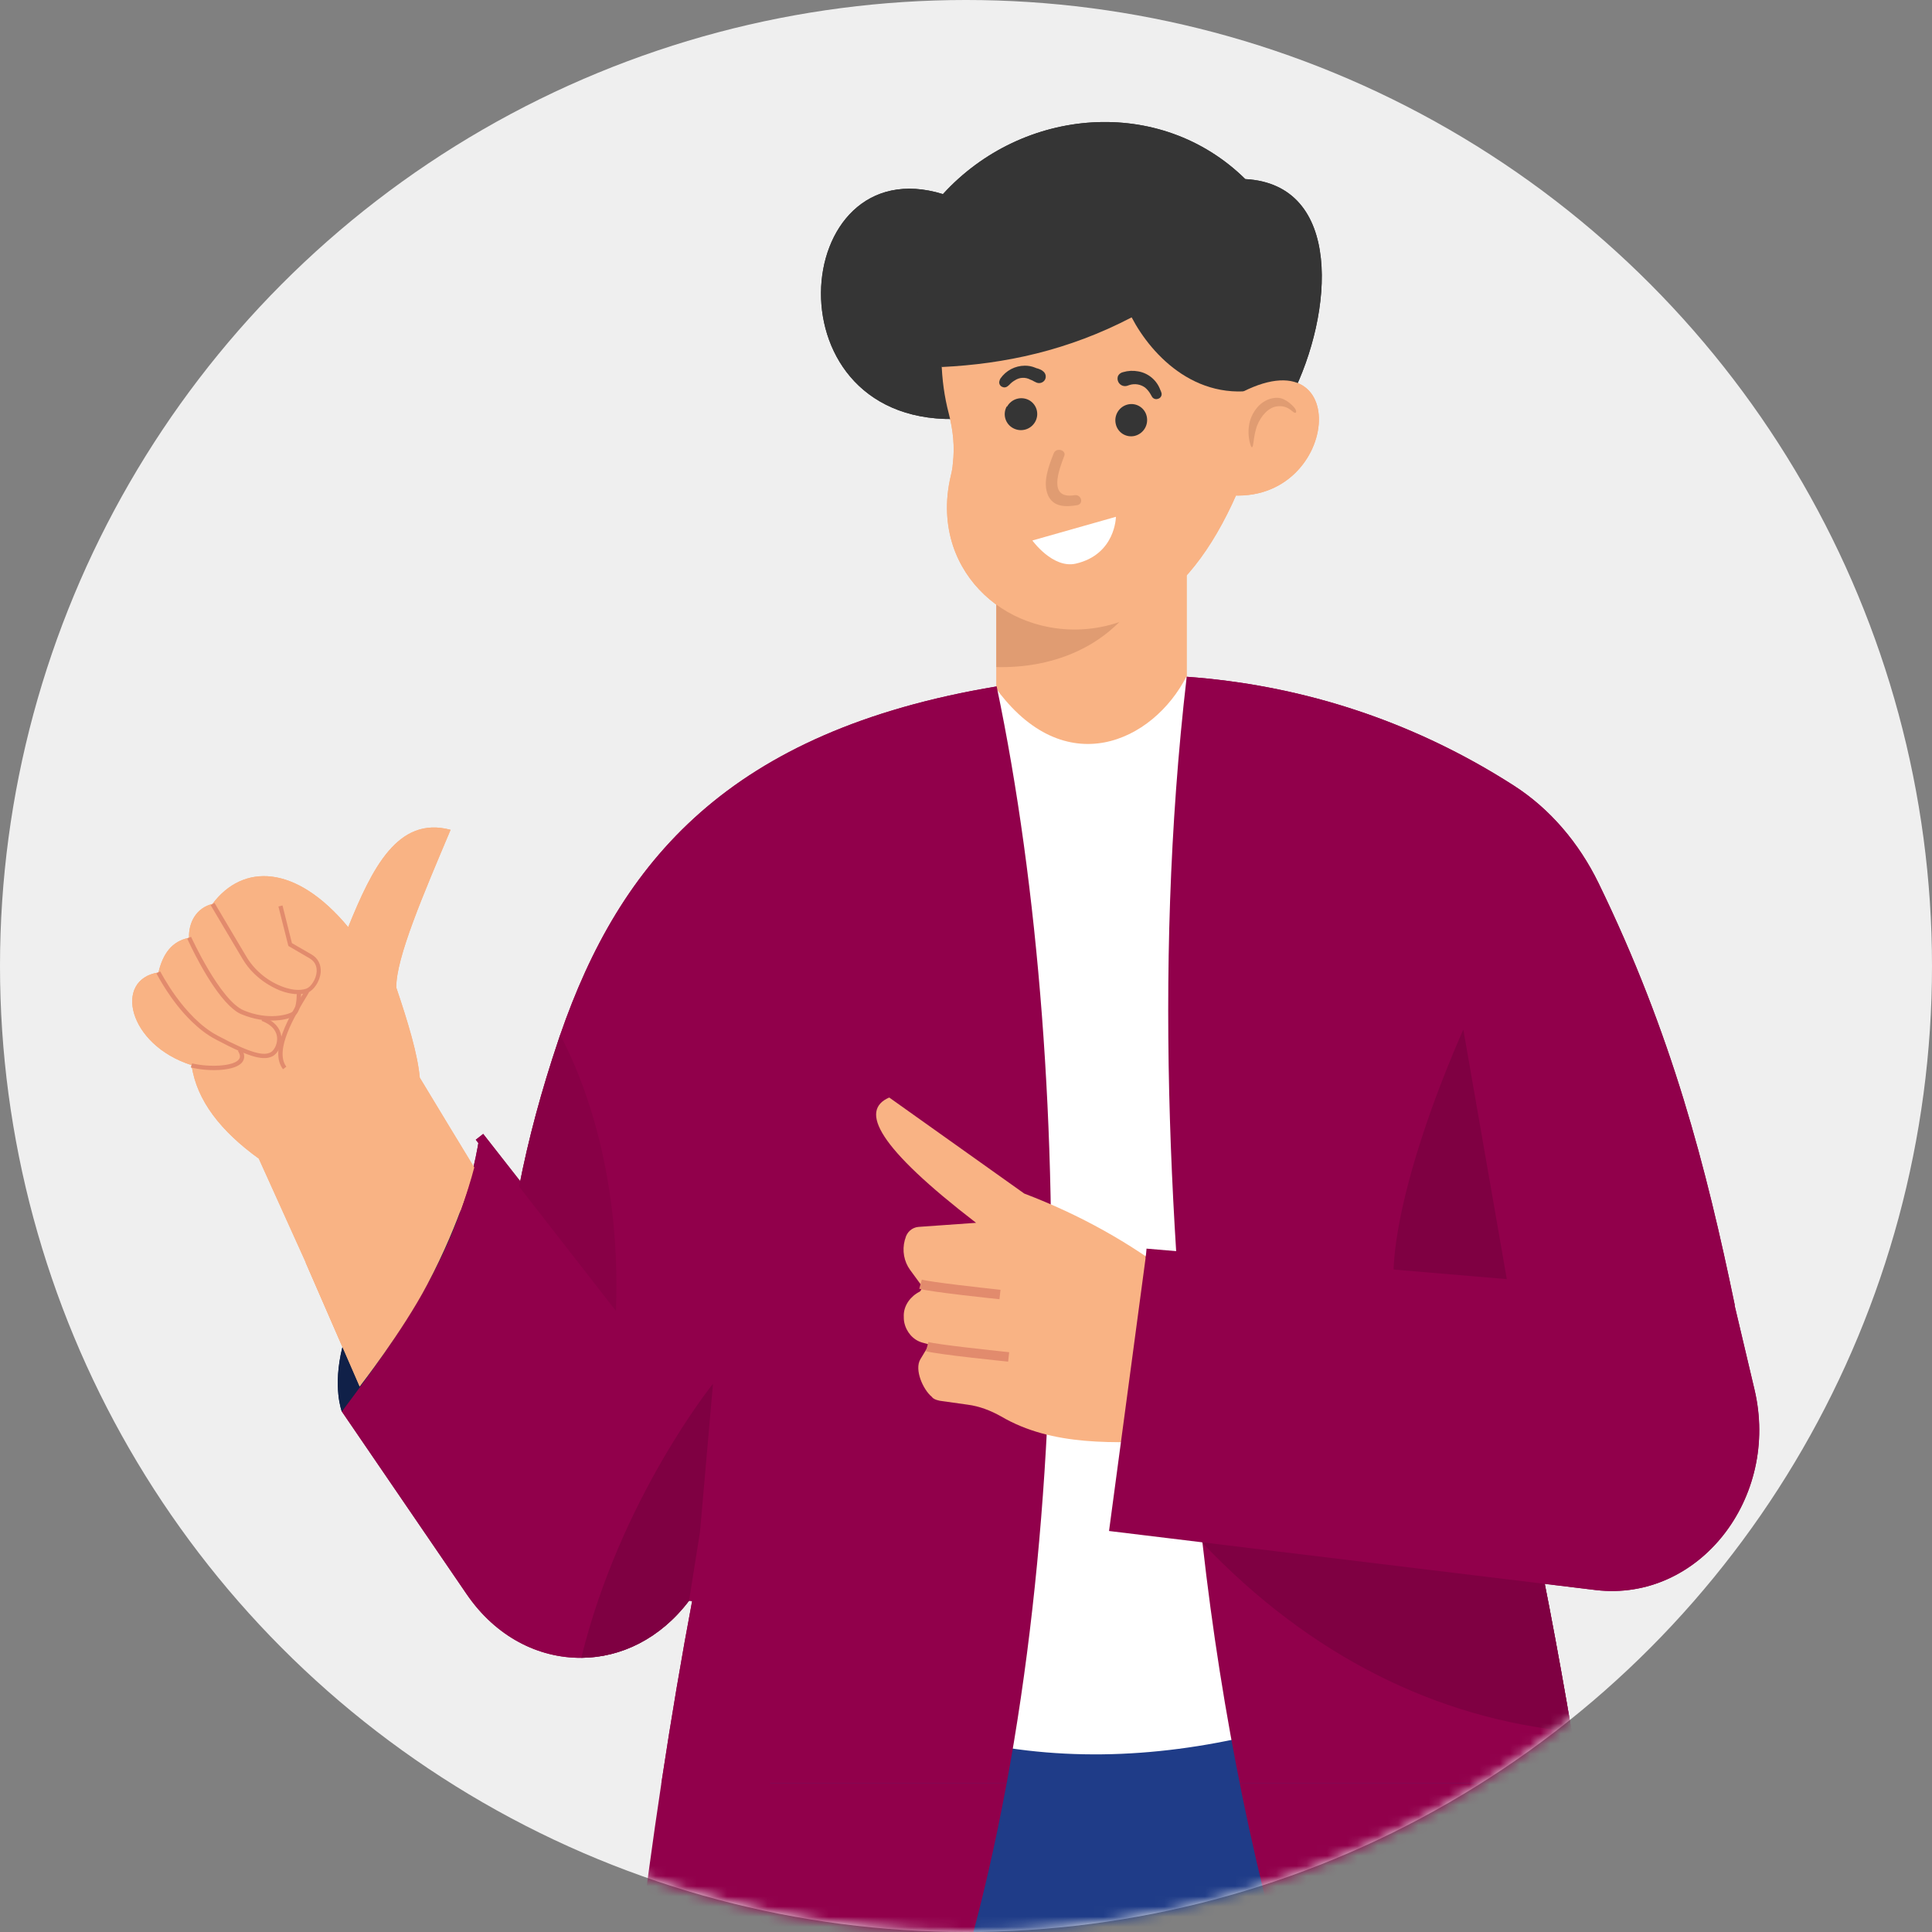<svg width="190" height="190" viewBox="0 0 190 190" fill="none" xmlns="http://www.w3.org/2000/svg">
<rect x="0" y="0" width="190" height="190" fill="#808080" stroke="none"/>
<circle cx="95" cy="95" r="95" fill="#EFEFEF"/>
<mask id="mask0_5317_61438" style="mask-type:alpha" maskUnits="userSpaceOnUse" x="0" y="0" width="190" height="190">
<circle cx="95" cy="95" r="95" fill="#EFEFEF"/>
</mask>
<g mask="url(#mask0_5317_61438)">
<path d="M33.616 138.817C33.616 138.817 29.884 129.324 45.289 116.475L45.063 137.715L33.616 138.817Z" fill="#102048"/>
<path d="M113.494 164.59L111.865 210.026C111.84 211.254 111.79 212.481 111.74 213.683C110.889 238.631 109.286 262.576 107.031 285.745C104.476 311.97 101.145 337.168 97.213 361.615H71.439C68.007 307.111 62.221 241.661 72.841 182.449L79.303 166.619L113.494 164.59Z" fill="#1F3C88"/>
<path d="M148.962 185.003C155.424 239.106 161.035 299.697 158.555 356.179L130.552 361.614C122.912 314.5 109.537 253.91 107.834 199.281L104.102 154.871L146.081 166.618L148.962 185.003Z" fill="#1F3C88"/>
<path d="M116.699 53.279H97.988V76.473H116.699V53.279Z" fill="#F9B384"/>
<path d="M97.864 67.581C104.702 77.074 113.418 72.916 116.675 66.529L138.917 165.367C118.152 174.309 98.189 175.637 79.504 165.017L91.326 71.439L97.864 67.581Z" fill="white"/>
<path d="M127.02 38.951C131.153 30.761 132.08 18.137 122.462 17.611C114.096 9.37 100.57 10.497 92.73 19.089C77.551 14.405 75.297 42.258 94.634 41.181L127.02 38.951Z" fill="#353535"/>
<path d="M97.988 53.279V65.603C103.524 65.728 108.158 63.674 110.988 60.142C110.988 60.142 105.528 56.335 101.244 53.279H97.988Z" fill="#E09C72"/>
<path d="M124.463 30.812L122.985 45.139C120.706 51.476 117.925 55.959 114.394 58.79C110.762 61.72 106.053 62.647 101.72 61.32C98.013 60.193 94.982 57.437 93.729 53.705C93.053 51.651 92.903 49.322 93.504 46.792C93.604 46.391 93.679 45.99 93.704 45.59C93.905 43.937 93.729 42.283 93.304 40.68C92.427 37.324 92.377 33.817 93.003 30.21L109.785 24.9L124.463 30.812Z" fill="#F9B384"/>
<path d="M91.651 203.039C82.96 204.942 72.79 204.767 61.469 203.039C64.249 177.766 68.056 153.494 73.918 131.252L49.496 128.873C49.721 124.94 50.248 120.882 51.049 116.724C51.951 112.041 53.253 107.231 54.906 102.322C54.956 102.147 55.032 101.971 55.082 101.796C60.968 84.739 71.688 71.889 98.013 67.506C106.254 106.781 105.653 164.916 91.651 203.039Z" fill="#91004B"/>
<path d="M154.572 170.302C156.05 179.169 157.352 188.036 158.705 197.253C150.264 200.259 140.069 201.361 128.372 200.835C123.488 185.105 120.156 168.699 118.253 151.742C118.253 151.667 118.253 151.617 118.228 151.566C115.222 124.615 113.268 96.161 116.7 66.555C127.47 67.331 138.516 70.612 148.861 77.25C152.418 79.529 155.273 82.886 157.202 86.843C164.441 101.722 167.797 114.822 170.602 128.347L147.959 137.54C148.611 140.295 149.237 143.025 149.838 145.73C151.666 154.096 153.194 162.187 154.572 170.302Z" fill="#91004B"/>
<path d="M79.129 121.708L76.098 146.38L74.695 148.259L67.757 157.426C64.927 161.158 61.069 163.012 57.162 163.037C52.954 163.062 48.771 160.983 45.891 156.775L33.617 138.816C39.654 130.75 45.465 122.535 47.143 111.814C55.058 121.057 57.413 124.514 57.413 124.514L79.129 121.708Z" fill="#91004B"/>
<path d="M92.605 36.097C98.817 35.797 105.053 34.469 111.29 31.213C113.269 34.995 117.928 39.955 124.766 38.101L125.517 33.968L126.043 26.955L105.429 20.367L89.273 25.677L92.605 36.097Z" fill="#353535"/>
<path opacity="0.4" d="M154.571 170.3C141.421 169.023 128.922 162.961 118.252 151.74C118.202 151.69 118.152 151.64 118.102 151.59L118.227 151.565L149.837 145.729C151.665 154.094 153.193 162.185 154.571 170.3Z" fill="#660035"/>
<path d="M47.515 111.514L46.785 112.086L60.314 129.361L61.044 128.789L47.515 111.514Z" fill="#91004B"/>
<path opacity="0.4" d="M143.901 101.246L148.56 127.997C148.56 127.997 140.244 133.507 137.689 128.999C135.71 125.467 138.315 113.945 143.901 101.246Z" fill="#660035"/>
<path d="M95.984 120.257L90.323 120.658C89.697 120.708 89.171 121.159 89.021 121.81L88.971 121.96C88.695 122.987 88.896 124.064 89.497 124.891L90.524 126.294C90.699 126.519 90.649 126.845 90.449 127.02C89.547 127.471 88.896 128.347 88.871 129.324C88.871 129.575 88.871 129.825 88.921 130.051C89.121 131.002 89.797 131.779 90.674 132.029L91.225 132.18C91.3 132.205 91.325 132.28 91.3 132.355L90.499 133.683C89.898 134.71 90.774 136.663 91.626 137.365C91.801 137.64 92.352 137.765 92.653 137.79L95.158 138.141C96.31 138.291 97.412 138.717 98.439 139.293C103.473 142.249 109.635 141.948 115.797 141.648L115.321 125.467C111.113 122.236 106.304 119.506 100.718 117.377L87.443 107.934C84.487 109.211 86.316 112.818 95.984 120.257Z" fill="#F9B384"/>
<path d="M170.576 128.346L172.529 136.612C175.084 147.333 167.044 157.552 156.95 156.375L109.059 150.564L112.716 123.262L170.576 128.346Z" fill="#91004B"/>
<path d="M73.967 100.773L67.277 157.363L68.198 157.472L74.888 100.882L73.967 100.773Z" fill="#91004B"/>
<path d="M112.75 122.795L112.672 123.719L148.611 126.76L148.689 125.837L112.75 122.795Z" fill="#91004B"/>
<path d="M98.288 127.77C98.013 127.745 91.551 127.069 90.398 126.744L90.649 125.842C91.551 126.092 96.535 126.643 98.389 126.844L98.288 127.77Z" fill="#E28B6D"/>
<path d="M99.141 133.907C98.866 133.882 92.203 133.206 91.051 132.88L91.301 131.979C92.203 132.229 97.338 132.78 99.241 132.98L99.141 133.907Z" fill="#E28B6D"/>
<path d="M120.207 48.62C131.929 50.373 133.482 31.713 121.034 39.177L120.207 48.62Z" fill="#F9B384"/>
<path d="M122.912 43.534C122.761 42.933 122.736 42.282 122.861 41.656C122.987 41.029 123.312 40.403 123.788 39.902C124.264 39.426 124.965 39.076 125.692 39.126C126.418 39.151 127.195 39.927 127.37 40.203C127.545 40.478 127.495 40.804 127.069 40.428C126.644 40.053 126.168 39.902 125.692 39.952C125.216 39.977 124.79 40.228 124.439 40.579C124.089 40.929 123.813 41.38 123.613 41.881C123.438 42.382 123.337 42.933 123.262 43.534C123.187 44.135 123.062 44.135 122.912 43.534Z" fill="#E09C72"/>
<path d="M101.52 53.154L109.735 50.824C109.735 50.824 109.71 54.531 105.778 55.433C103.523 55.934 101.52 53.154 101.52 53.154Z" fill="white"/>
<path opacity="0.4" d="M68.832 150.664L67.755 157.427C64.925 161.159 61.068 163.012 57.16 163.037C60.992 147.382 70.11 136.086 70.11 136.086L68.832 150.664Z" fill="#660035"/>
<path opacity="0.2" d="M60.569 128.923L51.051 116.7C51.953 112.016 53.255 107.207 54.908 102.297C54.958 102.122 55.033 101.947 55.083 101.771C56.887 105.153 61.12 114.621 60.569 128.923Z" fill="#660035"/>
<path d="M20.891 88.896C19.338 89.272 18.536 90.674 18.586 92.227C16.883 92.553 16.006 93.83 15.581 95.634C11.147 96.31 12.55 102.747 18.837 104.751C19.338 108.258 21.742 111.264 25.449 113.944L30.058 124.138L35.368 136.336L46.64 114.82L44.31 110.988L41.279 105.978C41.079 103.699 40.127 100.543 38.975 97.137C38.9 94.281 41.68 87.844 44.31 81.607C39.1 80.204 36.571 85.439 34.241 91.175C29.081 84.963 23.871 84.913 20.891 88.896Z" fill="#F9B384"/>
<path d="M25.023 95.785C25.724 96.461 26.576 97.013 27.478 97.388C29.006 97.989 29.957 97.739 30.283 97.614C30.834 97.388 31.46 96.537 31.535 95.61C31.585 94.883 31.285 94.257 30.659 93.882L28.705 92.754L27.778 89.047L27.378 89.147L28.354 93.03L30.458 94.257C31.085 94.633 31.16 95.184 31.135 95.585C31.085 96.311 30.559 97.063 30.158 97.213C29.857 97.338 29.031 97.538 27.653 96.987C26.2 96.411 24.973 95.359 24.197 94.032L21.091 88.797L20.715 89.022L23.821 94.257C24.146 94.808 24.547 95.334 25.023 95.785Z" fill="#E28B6D"/>
<path d="M22.543 98.89C22.969 99.291 23.37 99.616 23.795 99.766C26.2 100.768 28.404 100.318 29.03 99.842C29.631 99.391 29.606 97.913 29.606 97.738H29.181C29.181 98.289 29.08 99.266 28.78 99.491C28.354 99.791 26.375 100.368 23.971 99.366C21.641 98.389 18.811 92.177 18.786 92.127L18.41 92.302C18.51 92.528 20.464 96.861 22.543 98.89Z" fill="#E28B6D"/>
<path d="M18.86 100.468C19.562 101.144 20.338 101.77 21.215 102.221C24.822 104.15 25.999 104.275 26.801 103.874C27.277 103.624 27.727 102.897 27.677 102.071C27.652 101.545 27.377 100.568 25.874 99.992L25.724 100.392C26.951 100.868 27.227 101.57 27.252 102.096C27.277 102.772 26.901 103.348 26.6 103.498C25.949 103.824 24.822 103.674 21.39 101.845C18.034 100.067 15.78 95.558 15.755 95.533L15.379 95.734C15.479 95.884 16.756 98.439 18.86 100.468Z" fill="#E28B6D"/>
<path d="M18.785 104.977C20.438 105.402 23.169 105.377 23.845 104.426C24.02 104.175 24.145 103.749 23.745 103.123L23.394 103.348C23.72 103.849 23.569 104.075 23.494 104.175C22.993 104.876 20.538 104.977 18.885 104.576L18.785 104.977Z" fill="#E28B6D"/>
<path d="M27.83 105.152L28.155 104.902C26.953 103.299 28.982 99.892 30.209 97.889L30.41 97.538L30.034 97.312L29.833 97.663C28.481 99.892 26.427 103.324 27.83 105.152Z" fill="#E28B6D"/>
<path d="M35.369 136.361L30.059 124.163C35.845 120.631 40.579 116.247 44.085 110.787L44.286 111.038L46.615 114.87C46.615 114.87 45.438 119.879 42.006 126.342C39.577 130.95 35.369 136.361 35.369 136.361Z" fill="#F9B384"/>
<path d="M102.504 36.445C102.319 36.335 102.119 36.254 101.91 36.204L101.78 36.151C101.464 36.023 101.126 35.959 100.784 35.963C100.312 35.965 99.847 36.081 99.429 36.3C99.011 36.52 98.652 36.837 98.382 37.224C98.339 37.296 98.307 37.375 98.288 37.456C98.253 37.561 98.256 37.674 98.295 37.777C98.335 37.88 98.408 37.966 98.504 38.021L98.661 38.085C98.729 38.101 98.799 38.102 98.868 38.089C98.936 38.075 99.001 38.047 99.058 38.007C99.135 37.953 99.208 37.892 99.275 37.825C99.421 37.663 99.592 37.526 99.782 37.417C100.006 37.262 100.269 37.172 100.542 37.157C100.814 37.143 101.085 37.204 101.325 37.335L101.516 37.412C101.629 37.479 101.745 37.539 101.864 37.593C102.014 37.675 102.19 37.696 102.356 37.652C102.521 37.608 102.664 37.503 102.754 37.357C102.797 37.281 102.825 37.197 102.835 37.11C102.845 37.023 102.837 36.935 102.813 36.851C102.789 36.767 102.747 36.689 102.692 36.621C102.637 36.553 102.569 36.497 102.492 36.456" fill="#353535"/>
<path d="M114.11 38.361C113.942 37.888 113.651 37.468 113.267 37.144C112.883 36.821 112.42 36.605 111.926 36.521C111.432 36.429 110.924 36.456 110.442 36.598C110.341 36.62 110.245 36.662 110.161 36.723C110.078 36.783 110.007 36.861 109.956 36.951C109.903 37.079 109.887 37.22 109.91 37.356C109.933 37.493 109.994 37.621 110.086 37.724C110.178 37.828 110.298 37.903 110.431 37.942C110.564 37.981 110.705 37.981 110.839 37.943C110.886 37.931 110.933 37.915 110.978 37.895L111.076 37.862C111.333 37.781 111.607 37.761 111.873 37.806C112.14 37.85 112.393 37.957 112.61 38.117C112.812 38.289 112.985 38.494 113.12 38.722L113.292 39.022C113.352 39.118 113.444 39.191 113.551 39.226C113.658 39.262 113.775 39.26 113.881 39.218L113.95 39.195C114.055 39.15 114.14 39.069 114.189 38.966C114.239 38.863 114.249 38.746 114.219 38.636C114.201 38.572 114.179 38.509 114.155 38.447L114.11 38.361Z" fill="#353535"/>
<path d="M99.002 39.973C98.901 40.153 98.837 40.351 98.814 40.556C98.79 40.76 98.808 40.968 98.865 41.166C98.923 41.363 99.019 41.548 99.148 41.708C99.277 41.869 99.437 42.002 99.618 42.1C99.803 42.202 100.005 42.267 100.215 42.291C100.425 42.315 100.637 42.298 100.84 42.24C101.043 42.182 101.232 42.084 101.398 41.953C101.563 41.821 101.7 41.658 101.803 41.474C101.903 41.294 101.967 41.097 101.991 40.893C102.014 40.689 101.997 40.482 101.941 40.284C101.884 40.087 101.789 39.902 101.66 39.742C101.532 39.582 101.373 39.448 101.193 39.35C100.822 39.152 100.388 39.108 99.985 39.227C99.581 39.346 99.24 39.619 99.036 39.987" fill="#353535"/>
<path d="M109.718 41.665C109.758 41.868 109.838 42.061 109.954 42.232C110.07 42.403 110.219 42.549 110.392 42.662C110.565 42.774 110.76 42.85 110.963 42.886C111.166 42.922 111.375 42.916 111.576 42.87C111.983 42.773 112.335 42.522 112.559 42.169C112.783 41.816 112.861 41.39 112.776 40.98C112.737 40.778 112.657 40.586 112.542 40.415C112.426 40.244 112.278 40.098 112.105 39.986C111.933 39.873 111.739 39.796 111.537 39.76C111.334 39.724 111.126 39.728 110.925 39.774C110.516 39.867 110.16 40.118 109.934 40.472C109.708 40.826 109.631 41.254 109.718 41.665Z" fill="#353535"/>
<path d="M103.624 44.589C103.861 43.965 104.905 44.255 104.66 44.849C104.129 46.233 103.036 49.117 105.664 48.701C106.349 48.584 106.613 49.569 105.92 49.681C104.772 49.88 103.597 49.855 103.072 48.724C102.512 47.431 103.126 45.864 103.624 44.589Z" fill="#E09C72"/>
<g clip-path="url(#clip0_5317_61438)">
<path d="M33.62 138.817C33.62 138.817 29.888 129.324 45.292 116.475L45.067 137.715L33.62 138.817Z" fill="#102048"/>
<path d="M113.497 164.59L111.869 210.026C111.844 211.254 111.794 212.481 111.744 213.683C110.892 238.631 109.289 262.576 107.035 285.745C104.48 311.97 101.149 337.168 97.216 361.615H71.442C68.011 307.111 62.225 241.661 72.845 182.449L79.307 166.619L113.497 164.59Z" fill="#1F3C88"/>
<path d="M148.966 185.003C155.428 239.106 161.039 299.697 158.559 356.179L130.556 361.614C122.916 314.5 109.541 253.91 107.838 199.281L104.105 154.871L146.085 166.618L148.966 185.003Z" fill="#1F3C88"/>
<path d="M116.703 53.279H97.992V76.473H116.703V53.279Z" fill="#F9B384"/>
<path d="M97.868 67.581C104.706 77.074 113.422 72.916 116.679 66.529L138.921 165.367C118.156 174.309 98.193 175.637 79.508 165.017L91.33 71.439L97.868 67.581Z" fill="white"/>
<path d="M127.024 38.951C131.157 30.761 132.084 18.137 122.466 17.611C114.1 9.37 100.574 10.497 92.734 19.089C77.555 14.405 75.301 42.258 94.638 41.181L127.024 38.951Z" fill="#353535"/>
<path d="M97.992 53.279V65.603C103.528 65.728 108.162 63.674 110.992 60.142C110.992 60.142 105.532 56.335 101.248 53.279H97.992Z" fill="#E09C72"/>
<path d="M124.467 30.81L122.989 45.137C120.71 51.474 117.929 55.958 114.398 58.788C110.766 61.718 106.057 62.645 101.724 61.318C98.016 60.191 94.986 57.435 93.733 53.703C93.057 51.649 92.907 49.32 93.508 46.79C93.608 46.389 93.683 45.989 93.708 45.588C93.909 43.935 93.733 42.282 93.308 40.678C92.431 37.322 92.381 33.815 93.007 30.209L109.789 24.898L124.467 30.81Z" fill="#F9B384"/>
<path d="M91.655 203.039C82.964 204.942 72.794 204.767 61.473 203.039C64.253 177.766 68.06 153.494 73.921 131.252L49.5 128.873C49.725 124.94 50.251 120.882 51.053 116.725C51.955 112.041 53.257 107.231 54.91 102.322C54.96 102.147 55.035 101.971 55.086 101.796C60.972 84.739 71.692 71.889 98.017 67.506C106.258 106.781 105.657 164.916 91.655 203.039Z" fill="#91004B"/>
<path d="M154.576 170.302C156.054 179.169 157.356 188.036 158.709 197.253C150.268 200.259 140.073 201.361 128.376 200.835C123.492 185.105 120.16 168.699 118.257 151.742C118.257 151.667 118.257 151.617 118.232 151.566C115.226 124.615 113.272 96.161 116.704 66.555C127.474 67.331 138.52 70.612 148.865 77.25C152.422 79.529 155.277 82.886 157.206 86.843C164.445 101.722 167.801 114.822 170.606 128.347L147.963 137.54C148.615 140.295 149.241 143.025 149.842 145.73C151.67 154.096 153.198 162.187 154.576 170.302Z" fill="#91004B"/>
<path d="M79.133 121.708L76.102 146.38L74.699 148.259L67.761 157.426C64.931 161.158 61.073 163.012 57.166 163.037C52.958 163.062 48.775 160.983 45.894 156.775L33.621 138.816C39.658 130.75 45.469 122.535 47.147 111.814C55.062 121.057 57.416 124.514 57.416 124.514L79.133 121.708Z" fill="#91004B"/>
<path d="M92.605 36.095C98.817 35.795 105.053 34.467 111.29 31.211C113.269 34.993 117.928 39.953 124.766 38.099L125.517 33.966L126.043 26.953L105.429 20.365L89.273 25.675L92.605 36.095Z" fill="#353535"/>
<path opacity="0.4" d="M154.575 170.3C141.425 169.023 128.926 162.961 118.256 151.74C118.206 151.69 118.156 151.64 118.105 151.59L118.231 151.565L149.841 145.729C151.669 154.094 153.197 162.185 154.575 170.3Z" fill="#660035"/>
<path d="M47.523 111.514L46.793 112.086L60.322 129.361L61.052 128.789L47.523 111.514Z" fill="#91004B"/>
<path opacity="0.4" d="M143.909 101.244L148.568 127.995C148.568 127.995 140.252 133.506 137.697 128.997C135.718 125.465 138.323 113.943 143.909 101.244Z" fill="#660035"/>
<path d="M95.992 120.257L90.331 120.658C89.705 120.708 89.179 121.159 89.029 121.81L88.979 121.96C88.703 122.987 88.903 124.064 89.505 124.891L90.532 126.294C90.707 126.519 90.657 126.845 90.457 127.02C89.555 127.471 88.903 128.347 88.879 129.324C88.879 129.575 88.879 129.825 88.929 130.051C89.129 131.002 89.805 131.779 90.682 132.029L91.233 132.18C91.308 132.205 91.333 132.28 91.308 132.355L90.507 133.683C89.905 134.71 90.782 136.663 91.634 137.365C91.809 137.64 92.36 137.765 92.661 137.79L95.165 138.141C96.318 138.291 97.42 138.717 98.447 139.293C103.481 142.249 109.643 141.948 115.805 141.648L115.329 125.467C111.121 122.236 106.312 119.506 100.726 117.377L87.451 107.934C84.495 109.211 86.324 112.818 95.992 120.257Z" fill="#F9B384"/>
<path d="M170.583 128.346L172.537 136.612C175.092 147.333 167.052 157.552 156.958 156.375L109.066 150.564L112.723 123.262L170.583 128.346Z" fill="#91004B"/>
<path d="M73.975 100.771L67.285 157.361L68.206 157.47L74.895 100.88L73.975 100.771Z" fill="#91004B"/>
<path d="M112.754 122.795L112.676 123.719L148.615 126.76L148.693 125.837L112.754 122.795Z" fill="#91004B"/>
<path d="M98.292 127.77C98.017 127.745 91.555 127.069 90.402 126.744L90.653 125.842C91.555 126.092 96.539 126.643 98.393 126.844L98.292 127.77Z" fill="#E28B6D"/>
<path d="M99.145 133.907C98.87 133.882 92.207 133.206 91.055 132.88L91.305 131.979C92.207 132.229 97.342 132.78 99.245 132.98L99.145 133.907Z" fill="#E28B6D"/>
<path d="M120.211 48.62C131.933 50.373 133.486 31.713 121.038 39.177L120.211 48.62Z" fill="#F9B384"/>
<path d="M122.915 43.534C122.765 42.933 122.74 42.282 122.865 41.656C122.991 41.029 123.316 40.403 123.792 39.902C124.268 39.426 124.969 39.076 125.696 39.126C126.422 39.151 127.199 39.927 127.374 40.203C127.549 40.478 127.499 40.804 127.073 40.428C126.648 40.053 126.172 39.902 125.696 39.952C125.22 39.977 124.794 40.228 124.443 40.579C124.093 40.929 123.817 41.38 123.617 41.881C123.441 42.382 123.341 42.933 123.266 43.534C123.191 44.135 123.066 44.135 122.915 43.534Z" fill="#E09C72"/>
<path d="M101.527 53.154L109.743 50.824C109.743 50.824 109.718 54.531 105.785 55.433C103.531 55.934 101.527 53.154 101.527 53.154Z" fill="white"/>
<path opacity="0.4" d="M68.84 150.662L67.763 157.425C64.933 161.157 61.075 163.01 57.168 163.035C61 147.38 70.118 136.084 70.118 136.084L68.84 150.662Z" fill="#660035"/>
<path opacity="0.2" d="M60.573 128.923L51.055 116.7C51.956 112.016 53.259 107.207 54.912 102.297C54.962 102.122 55.037 101.947 55.087 101.771C56.891 105.153 61.124 114.621 60.573 128.923Z" fill="#660035"/>
<path d="M20.895 88.896C19.342 89.272 18.54 90.674 18.59 92.227C16.887 92.553 16.01 93.83 15.585 95.634C11.151 96.31 12.554 102.747 18.841 104.751C19.342 108.258 21.746 111.264 25.453 113.944L30.062 124.138L35.372 136.336L46.644 114.82L44.314 110.988L41.283 105.978C41.083 103.699 40.131 100.543 38.979 97.137C38.904 94.281 41.684 87.844 44.314 81.607C39.104 80.204 36.575 85.439 34.245 91.175C29.085 84.963 23.875 84.913 20.895 88.896Z" fill="#F9B384"/>
<path d="M25.027 95.783C25.728 96.46 26.58 97.011 27.482 97.386C29.009 97.987 29.961 97.737 30.287 97.612C30.838 97.386 31.464 96.535 31.539 95.608C31.589 94.882 31.289 94.255 30.663 93.88L28.709 92.752L27.782 89.045L27.381 89.146L28.358 93.028L30.462 94.255C31.088 94.631 31.164 95.182 31.139 95.583C31.088 96.309 30.562 97.061 30.162 97.211C29.861 97.336 29.035 97.537 27.657 96.986C26.204 96.409 24.977 95.357 24.2 94.03L21.095 88.795L20.719 89.02L23.825 94.255C24.15 94.806 24.551 95.332 25.027 95.783Z" fill="#E28B6D"/>
<path d="M22.547 98.89C22.973 99.291 23.373 99.616 23.799 99.766C26.204 100.768 28.408 100.318 29.034 99.842C29.635 99.391 29.61 97.913 29.61 97.738H29.185C29.185 98.289 29.084 99.266 28.784 99.491C28.358 99.791 26.379 100.368 23.975 99.366C21.645 98.389 18.815 92.177 18.79 92.127L18.414 92.302C18.514 92.528 20.468 96.861 22.547 98.89Z" fill="#E28B6D"/>
<path d="M18.864 100.468C19.566 101.144 20.342 101.77 21.219 102.221C24.826 104.15 26.003 104.275 26.805 103.874C27.28 103.624 27.731 102.897 27.681 102.071C27.656 101.545 27.381 100.568 25.878 99.992L25.727 100.392C26.955 100.868 27.23 101.57 27.255 102.096C27.28 102.772 26.905 103.348 26.604 103.498C25.953 103.824 24.826 103.674 21.394 101.845C18.038 100.067 15.784 95.558 15.758 95.533L15.383 95.734C15.483 95.884 16.76 98.439 18.864 100.468Z" fill="#E28B6D"/>
<path d="M18.789 104.977C20.442 105.402 23.172 105.377 23.849 104.426C24.024 104.175 24.149 103.749 23.748 103.123L23.398 103.348C23.723 103.849 23.573 104.075 23.498 104.175C22.997 104.876 20.542 104.977 18.889 104.576L18.789 104.977Z" fill="#E28B6D"/>
<path d="M27.834 105.152L28.159 104.902C26.957 103.299 28.986 99.892 30.213 97.889L30.413 97.538L30.038 97.312L29.837 97.663C28.485 99.892 26.431 103.324 27.834 105.152Z" fill="#E28B6D"/>
<path d="M35.373 136.361L30.062 124.163C35.849 120.631 40.583 116.247 44.089 110.787L44.29 111.038L46.619 114.87C46.619 114.87 45.442 119.879 42.01 126.342C39.581 130.95 35.373 136.361 35.373 136.361Z" fill="#F9B384"/>
<path d="M102.508 36.445C102.323 36.335 102.123 36.254 101.914 36.204L101.784 36.151C101.468 36.023 101.129 35.959 100.788 35.963C100.316 35.965 99.851 36.081 99.433 36.3C99.015 36.52 98.656 36.837 98.386 37.224C98.343 37.296 98.311 37.375 98.292 37.456C98.257 37.561 98.26 37.674 98.299 37.777C98.339 37.88 98.412 37.966 98.508 38.021L98.665 38.085C98.733 38.101 98.803 38.102 98.872 38.089C98.94 38.075 99.005 38.047 99.062 38.007C99.139 37.953 99.212 37.892 99.279 37.825C99.425 37.663 99.596 37.526 99.785 37.417C100.01 37.262 100.273 37.172 100.546 37.157C100.818 37.143 101.089 37.204 101.329 37.335L101.52 37.412C101.632 37.479 101.749 37.539 101.868 37.593C102.018 37.675 102.194 37.696 102.36 37.652C102.525 37.608 102.668 37.503 102.758 37.357C102.801 37.281 102.829 37.197 102.839 37.11C102.849 37.023 102.841 36.935 102.817 36.851C102.792 36.767 102.751 36.689 102.696 36.621C102.641 36.553 102.573 36.497 102.496 36.456" fill="#353535"/>
<path d="M114.114 38.361C113.946 37.888 113.655 37.468 113.271 37.144C112.887 36.821 112.424 36.605 111.929 36.521C111.436 36.429 110.928 36.456 110.446 36.598C110.345 36.62 110.249 36.662 110.165 36.723C110.081 36.783 110.011 36.861 109.96 36.951C109.906 37.079 109.89 37.22 109.914 37.356C109.937 37.493 109.998 37.621 110.09 37.724C110.182 37.828 110.302 37.903 110.435 37.942C110.568 37.981 110.709 37.981 110.843 37.943C110.89 37.931 110.937 37.915 110.982 37.895L111.08 37.862C111.337 37.781 111.611 37.761 111.877 37.806C112.144 37.85 112.396 37.957 112.614 38.117C112.816 38.289 112.989 38.494 113.124 38.722L113.296 39.022C113.356 39.118 113.447 39.191 113.555 39.226C113.662 39.262 113.779 39.26 113.884 39.218L113.954 39.195C114.059 39.15 114.144 39.069 114.193 38.966C114.243 38.863 114.253 38.746 114.223 38.636C114.205 38.572 114.183 38.509 114.158 38.447L114.114 38.361Z" fill="#353535"/>
<path d="M99.005 39.973C98.905 40.153 98.841 40.351 98.818 40.556C98.794 40.76 98.812 40.968 98.869 41.166C98.927 41.363 99.023 41.548 99.152 41.708C99.281 41.869 99.441 42.002 99.622 42.1C99.806 42.202 100.009 42.267 100.219 42.291C100.429 42.315 100.641 42.298 100.844 42.24C101.047 42.182 101.236 42.084 101.401 41.953C101.567 41.821 101.704 41.658 101.807 41.474C101.907 41.294 101.971 41.097 101.995 40.893C102.018 40.689 102.001 40.482 101.945 40.284C101.888 40.087 101.793 39.902 101.664 39.742C101.536 39.582 101.377 39.448 101.197 39.35C100.826 39.152 100.392 39.108 99.989 39.227C99.585 39.346 99.244 39.619 99.04 39.987" fill="#353535"/>
<path d="M109.722 41.665C109.762 41.868 109.842 42.061 109.958 42.232C110.074 42.403 110.223 42.549 110.396 42.662C110.569 42.774 110.764 42.85 110.967 42.886C111.17 42.922 111.379 42.916 111.58 42.87C111.986 42.773 112.339 42.522 112.563 42.169C112.787 41.816 112.865 41.39 112.78 40.98C112.741 40.778 112.661 40.586 112.546 40.415C112.43 40.244 112.282 40.098 112.109 39.986C111.937 39.873 111.743 39.796 111.541 39.76C111.338 39.724 111.13 39.728 110.929 39.774C110.52 39.867 110.164 40.118 109.938 40.472C109.712 40.826 109.635 41.254 109.722 41.665Z" fill="#353535"/>
<path d="M103.624 44.589C103.861 43.965 104.905 44.255 104.66 44.849C104.129 46.233 103.036 49.117 105.664 48.701C106.349 48.584 106.613 49.569 105.92 49.681C104.772 49.88 103.597 49.855 103.072 48.724C102.512 47.431 103.126 45.864 103.624 44.589Z" fill="#E09C72"/>
</g>
</g>
<defs>
<clipPath id="clip0_5317_61438">
<rect width="163.4" height="163.4" fill="white" transform="translate(13.004 12)"/>
</clipPath>
</defs>
</svg>

